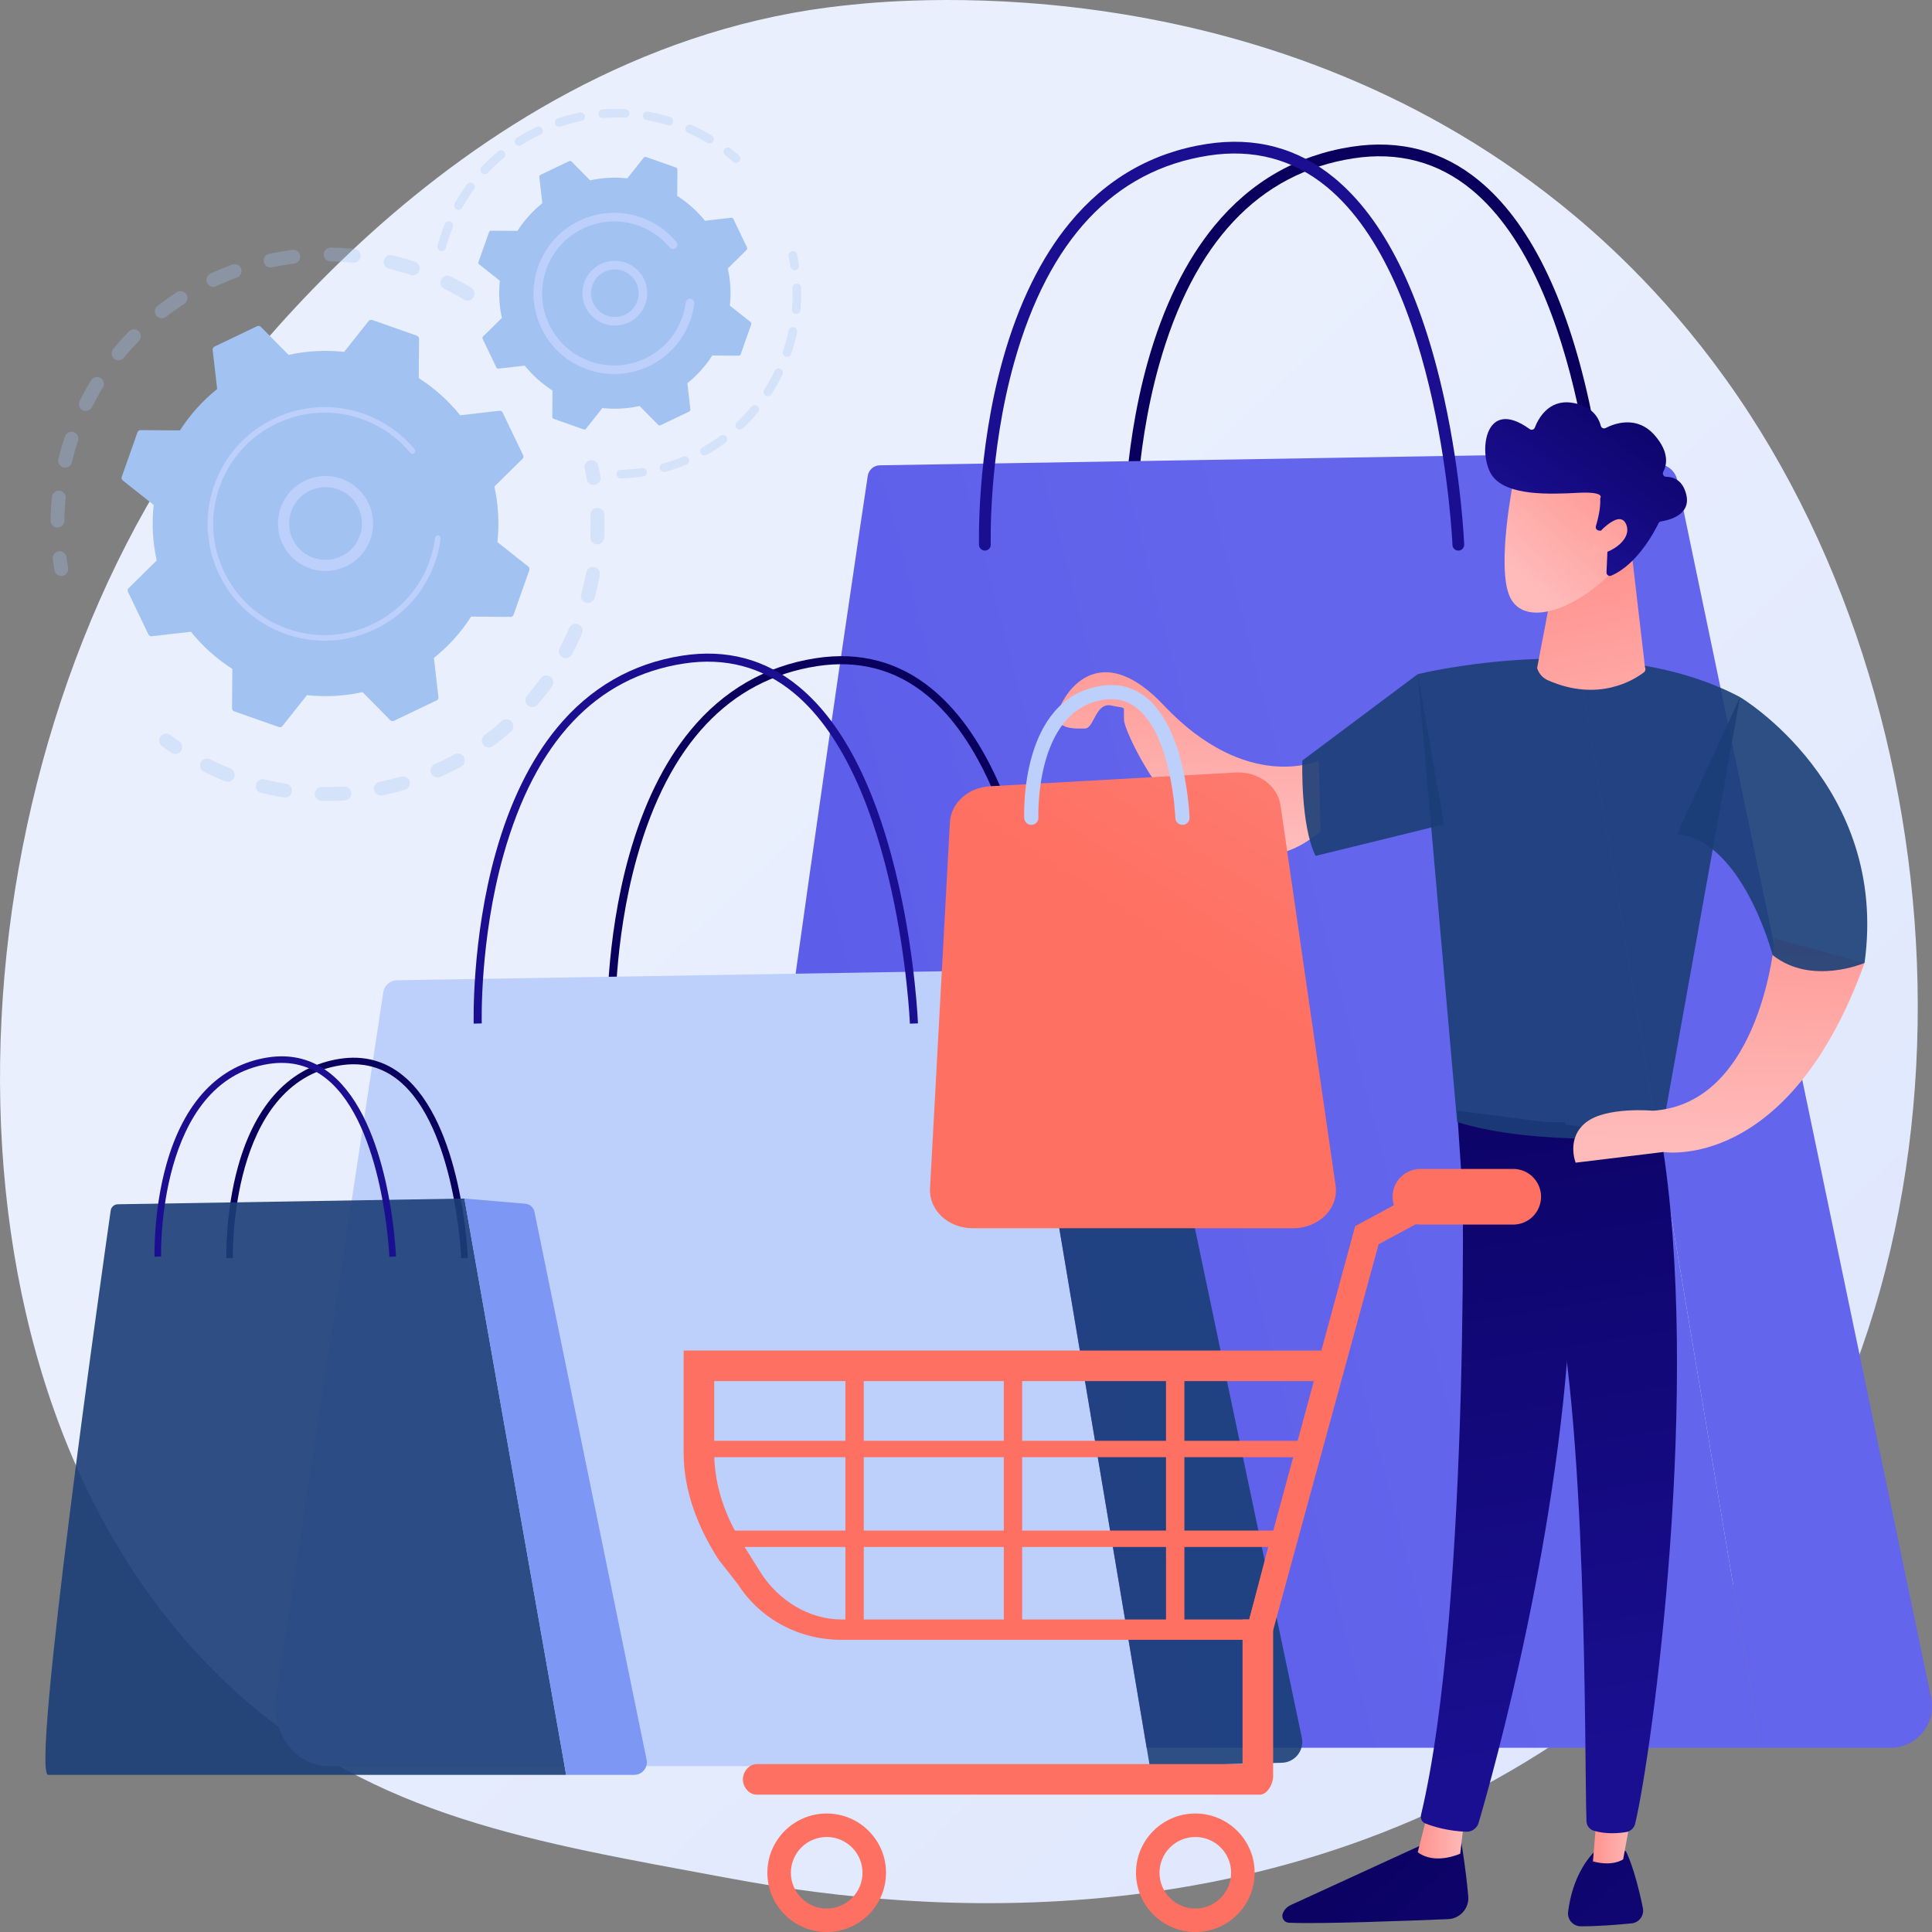 <svg width="244" height="244" viewBox="0 0 244 244" fill="none" xmlns="http://www.w3.org/2000/svg">
<rect x="0" y="0" width="244" height="244" fill="#808080" stroke="none"/>
<path d="M213.063 206.716C206.758 213.207 201.118 217.022 196.799 219.902C154.678 247.992 106.528 239.896 91.642 237.129C67.624 232.664 47.35 229.514 29.931 213.796C-9.65 178.08 -7.725 103.573 22.52 57.42C26.106 51.947 56.305 7.238 104.559 0.938C105.739 0.784 106.619 0.696 107.391 0.614C114.855 -0.175 161.113 -4.341 198.831 27.22C204.23 31.738 212.919 39.887 220.976 52.316C250.437 97.76 250.531 168.144 213.063 206.716Z" fill="url(#paint0_linear_388_2074)"/>
<g opacity="0.3">
<path d="M59.804 37.538C59.553 37.952 59.015 38.084 58.601 37.834C57.797 37.348 56.96 36.89 56.113 36.472C55.685 36.261 55.506 35.746 55.708 35.316C55.711 35.311 55.713 35.306 55.716 35.301C55.93 34.868 56.455 34.69 56.889 34.904C57.78 35.344 58.661 35.826 59.508 36.337C59.895 36.571 60.036 37.057 59.847 37.457C59.834 37.484 59.82 37.512 59.804 37.538ZM51.851 34.721C50.956 34.423 50.039 34.16 49.125 33.94C48.656 33.827 48.366 33.354 48.48 32.885C48.595 32.414 49.066 32.126 49.537 32.24C50.498 32.471 51.463 32.748 52.405 33.062C52.864 33.215 53.112 33.71 52.959 34.169C52.948 34.202 52.935 34.234 52.92 34.265C52.734 34.66 52.277 34.863 51.851 34.721ZM44.584 33.174C43.647 33.082 42.694 33.03 41.752 33.02C41.269 33.014 40.881 32.618 40.887 32.135C40.893 31.653 41.289 31.265 41.772 31.271C42.764 31.282 43.767 31.337 44.754 31.433C45.235 31.48 45.587 31.908 45.54 32.389C45.53 32.491 45.503 32.588 45.461 32.676C45.308 33.001 44.962 33.211 44.584 33.174ZM37.152 33.288C36.217 33.408 35.277 33.571 34.356 33.77C33.884 33.872 33.417 33.573 33.315 33.101C33.213 32.629 33.513 32.163 33.985 32.06C34.954 31.851 35.944 31.68 36.928 31.553C37.408 31.492 37.847 31.83 37.908 32.309C37.931 32.48 37.901 32.647 37.833 32.792C37.71 33.054 37.46 33.249 37.152 33.288ZM29.931 35.054C29.049 35.377 28.167 35.743 27.312 36.142C26.873 36.346 26.352 36.157 26.148 35.719C25.943 35.281 26.133 34.761 26.572 34.557C27.471 34.138 28.399 33.752 29.328 33.412C29.782 33.245 30.285 33.478 30.451 33.931C30.535 34.16 30.518 34.401 30.422 34.605C30.327 34.806 30.157 34.971 29.931 35.054ZM23.282 38.371C22.491 38.882 21.713 39.434 20.969 40.011C20.587 40.307 20.036 40.237 19.74 39.856C19.444 39.474 19.513 38.925 19.895 38.629C20.678 38.022 21.498 37.441 22.329 36.903C22.735 36.64 23.277 36.756 23.541 37.161C23.711 37.425 23.722 37.745 23.598 38.01C23.53 38.152 23.424 38.279 23.282 38.371ZM7.249 66.627C6.766 66.621 6.379 66.224 6.385 65.741C6.398 64.752 6.455 63.749 6.553 62.762C6.601 62.281 7.03 61.931 7.511 61.979C7.992 62.026 8.344 62.455 8.296 62.935C8.202 63.873 8.148 64.825 8.136 65.764C8.134 65.893 8.105 66.015 8.053 66.124C7.912 66.425 7.604 66.632 7.249 66.627ZM17.537 43.075C16.881 43.748 16.245 44.459 15.649 45.187C15.343 45.56 14.791 45.615 14.417 45.31C14.043 45.004 13.989 44.454 14.294 44.079C14.922 43.313 15.591 42.564 16.282 41.855C16.619 41.509 17.174 41.501 17.52 41.838C17.795 42.105 17.857 42.509 17.702 42.837C17.662 42.923 17.607 43.003 17.537 43.075ZM8.014 59.043C7.544 58.928 7.256 58.455 7.37 57.986C7.605 57.025 7.884 56.061 8.2 55.121C8.352 54.662 8.85 54.416 9.309 54.57C9.767 54.724 10.014 55.219 9.86 55.677C9.56 56.571 9.295 57.487 9.072 58.4C9.058 58.458 9.038 58.514 9.013 58.566C8.84 58.934 8.425 59.143 8.014 59.043ZM12.99 48.942C12.501 49.745 12.041 50.579 11.622 51.423C11.407 51.856 10.882 52.032 10.448 51.818C10.021 51.605 9.843 51.092 10.045 50.662C10.048 50.657 10.05 50.651 10.053 50.645C10.494 49.757 10.979 48.879 11.493 48.033C11.744 47.621 12.283 47.489 12.696 47.74C13.082 47.974 13.222 48.459 13.034 48.859C13.021 48.887 13.006 48.914 12.99 48.942Z" fill="#A2C3F2"/>
<path d="M8.529 72.247C8.603 72.091 8.631 71.912 8.6 71.73C8.524 71.285 8.457 70.832 8.399 70.382C8.338 69.903 7.899 69.564 7.419 69.625C6.94 69.686 6.6 70.124 6.662 70.604C6.723 71.077 6.794 71.554 6.873 72.022C6.954 72.498 7.406 72.819 7.883 72.738C8.177 72.689 8.411 72.498 8.529 72.247Z" fill="#A2C3F2"/>
</g>
<g opacity="0.3">
<path d="M22.918 94.708C23.098 94.326 22.979 93.859 22.619 93.614C22.246 93.36 21.872 93.094 21.507 92.823C21.119 92.534 20.571 92.615 20.282 93.002C19.992 93.392 20.074 93.938 20.462 94.226C20.845 94.511 21.239 94.791 21.632 95.059C22.031 95.331 22.576 95.228 22.849 94.829C22.875 94.79 22.898 94.749 22.918 94.708Z" fill="#A2C3F2"/>
<path d="M72.231 82.649C72.004 83.076 71.474 83.238 71.046 83.011C70.62 82.784 70.458 82.255 70.685 81.828C71.117 81.016 71.521 80.173 71.891 79.313C72.08 78.871 72.597 78.664 73.042 78.855C73.486 79.046 73.691 79.56 73.501 80.004C73.34 80.377 73.174 80.745 73.003 81.109C72.758 81.629 72.498 82.147 72.231 82.649ZM74.006 76.117C73.54 75.988 73.267 75.506 73.396 75.041C73.644 74.147 73.857 73.233 74.028 72.325C74.116 71.85 74.576 71.538 75.051 71.627C75.526 71.717 75.839 72.174 75.749 72.649C75.568 73.605 75.345 74.567 75.084 75.508C75.07 75.557 75.052 75.603 75.032 75.647C74.853 76.026 74.423 76.233 74.006 76.117ZM69.708 86.695C69.137 87.483 68.525 88.258 67.888 88.998C67.572 89.365 67.019 89.406 66.652 89.091C66.286 88.776 66.245 88.224 66.56 87.858C67.165 87.155 67.746 86.419 68.288 85.67C68.571 85.279 69.119 85.19 69.511 85.473C69.858 85.724 69.966 86.18 69.791 86.554C69.768 86.602 69.74 86.649 69.708 86.695ZM75.392 68.745C74.909 68.721 74.537 68.311 74.561 67.829C74.606 66.904 74.612 65.966 74.579 65.041C74.562 64.558 74.94 64.153 75.423 64.136C75.906 64.119 76.312 64.496 76.329 64.979C76.364 65.953 76.358 66.94 76.31 67.914C76.304 68.032 76.275 68.143 76.228 68.243C76.082 68.555 75.757 68.763 75.392 68.745ZM64.537 92.387C63.807 93.031 63.039 93.652 62.255 94.234C61.867 94.522 61.319 94.441 61.03 94.053C60.741 93.666 60.822 93.118 61.211 92.83C61.956 92.277 62.685 91.687 63.378 91.075C63.74 90.756 64.294 90.79 64.614 91.152C64.853 91.422 64.894 91.798 64.75 92.104C64.701 92.209 64.629 92.305 64.537 92.387ZM58.242 96.809C57.387 97.278 56.502 97.718 55.611 98.114C55.17 98.311 54.652 98.113 54.455 97.671C54.258 97.23 54.456 96.713 54.898 96.516C55.744 96.14 56.585 95.722 57.398 95.276C57.822 95.043 58.354 95.198 58.587 95.621C58.727 95.876 58.727 96.17 58.612 96.415C58.536 96.577 58.41 96.716 58.242 96.809ZM51.131 99.755C50.193 100.028 49.233 100.264 48.279 100.458C47.804 100.553 47.343 100.247 47.246 99.774C47.15 99.3 47.457 98.839 47.931 98.743C48.838 98.56 49.75 98.335 50.641 98.076C51.106 97.941 51.592 98.207 51.727 98.671C51.789 98.884 51.766 99.101 51.679 99.287C51.575 99.507 51.382 99.682 51.131 99.755ZM43.546 101.082C42.571 101.144 41.583 101.164 40.608 101.143C40.124 101.133 39.741 100.733 39.751 100.25C39.762 99.768 40.162 99.384 40.646 99.394C41.572 99.415 42.51 99.395 43.436 99.337C43.919 99.306 44.335 99.672 44.365 100.154C44.375 100.307 44.345 100.452 44.284 100.581C44.152 100.86 43.877 101.061 43.546 101.082ZM35.851 100.712C34.889 100.558 33.921 100.361 32.973 100.125C32.504 100.009 32.218 99.534 32.334 99.066C32.451 98.598 32.926 98.311 33.395 98.428C34.296 98.651 35.215 98.839 36.129 98.986C36.606 99.062 36.931 99.511 36.854 99.988C36.841 100.071 36.816 100.149 36.782 100.222C36.62 100.565 36.245 100.776 35.851 100.712ZM28.432 98.666C27.765 98.401 27.098 98.112 26.449 97.807C26.215 97.697 25.982 97.584 25.75 97.469C25.318 97.254 25.13 96.731 25.356 96.297C25.572 95.864 26.097 95.688 26.53 95.903C26.75 96.012 26.972 96.119 27.195 96.224C27.811 96.514 28.445 96.788 29.08 97.041C29.529 97.219 29.748 97.728 29.57 98.176C29.563 98.193 29.556 98.21 29.548 98.226C29.352 98.641 28.864 98.838 28.432 98.666Z" fill="#A2C3F2"/>
<path d="M75.758 60.738C75.832 60.581 75.861 60.4 75.828 60.216C75.747 59.749 75.654 59.276 75.552 58.808C75.449 58.336 74.983 58.037 74.51 58.14C74.038 58.242 73.738 58.708 73.841 59.18C73.937 59.624 74.025 60.074 74.103 60.517C74.186 60.992 74.64 61.311 75.116 61.228C75.408 61.177 75.641 60.987 75.758 60.738Z" fill="#A2C3F2"/>
</g>
<path d="M63.484 52.106C63.408 51.949 63.241 51.856 63.068 51.876L58.119 52.446C56.662 50.634 54.906 49.042 52.889 47.754L52.922 42.782C52.923 42.608 52.813 42.452 52.648 42.394L47.013 40.411C46.848 40.353 46.665 40.406 46.556 40.543L43.462 44.438C41.082 44.178 38.714 44.319 36.442 44.819L32.943 41.278C32.821 41.154 32.633 41.121 32.475 41.196L27.086 43.774C26.929 43.849 26.837 44.016 26.857 44.19L27.427 49.132C25.613 50.587 24.019 52.342 22.729 54.356L17.751 54.323C17.577 54.322 17.421 54.431 17.363 54.596L15.377 60.225C15.319 60.389 15.372 60.572 15.509 60.681L19.409 63.771C19.149 66.148 19.29 68.513 19.79 70.782L16.245 74.277C16.12 74.399 16.088 74.587 16.163 74.744L18.744 80.126C18.82 80.284 18.987 80.376 19.16 80.356L24.109 79.787C25.566 81.598 27.322 83.19 29.339 84.478L29.306 89.45C29.305 89.624 29.415 89.78 29.58 89.838L35.215 91.821C35.38 91.879 35.563 91.826 35.672 91.689L38.766 87.795C41.146 88.054 43.514 87.913 45.786 87.413L49.285 90.955C49.407 91.079 49.595 91.111 49.753 91.036L55.142 88.458C55.299 88.383 55.391 88.216 55.371 88.043L54.801 83.1C56.615 81.645 58.209 79.891 59.499 77.876L64.477 77.909C64.651 77.91 64.807 77.801 64.865 77.636L66.851 72.007C66.909 71.843 66.856 71.66 66.719 71.552L62.819 68.461C63.079 66.084 62.937 63.719 62.438 61.45L65.983 57.955C66.107 57.833 66.14 57.645 66.065 57.488L63.484 52.106Z" fill="#A2C3F2"/>
<path d="M46.118 69.433C44.286 72.189 40.552 72.943 37.792 71.114C36.456 70.228 35.545 68.875 35.227 67.304C34.909 65.734 35.222 64.134 36.11 62.799C37.941 60.043 41.676 59.289 44.435 61.118C46.946 62.782 47.797 66.02 46.551 68.666C46.427 68.928 46.283 69.185 46.118 69.433ZM36.6 67.027C36.844 68.231 37.543 69.269 38.568 69.948C40.683 71.35 43.547 70.772 44.951 68.659C46.356 66.546 45.776 63.686 43.66 62.284C41.545 60.882 38.681 61.46 37.277 63.572C37.15 63.764 37.038 63.963 36.942 64.167C36.524 65.054 36.403 66.048 36.6 67.027Z" fill="#BDD0FB"/>
<path d="M54.348 72.464C54.562 72.01 54.754 71.542 54.924 71.062C54.977 70.911 55.028 70.759 55.077 70.606C55.315 69.853 55.493 69.081 55.609 68.304C55.61 68.294 55.612 68.283 55.614 68.273C55.618 68.243 55.622 68.213 55.626 68.182C55.635 68.124 55.642 68.065 55.65 68.007C55.669 67.852 55.585 67.709 55.452 67.646C55.419 67.63 55.384 67.62 55.346 67.615C55.154 67.591 54.98 67.727 54.955 67.918C54.83 68.905 54.597 69.884 54.263 70.829C52.608 75.525 48.692 78.793 44.163 79.846C41.644 80.432 38.936 80.333 36.321 79.413C35.862 79.252 35.415 79.068 34.981 78.864C32.061 77.492 29.721 75.177 28.308 72.231C26.685 68.846 26.479 65.033 27.727 61.493C30.306 54.183 38.353 50.336 45.669 52.91C46.12 53.068 46.561 53.249 46.991 53.451C48.854 54.327 50.505 55.6 51.819 57.184C51.853 57.225 51.895 57.257 51.94 57.278C52.059 57.334 52.205 57.32 52.313 57.23C52.461 57.107 52.483 56.887 52.359 56.738C50.978 55.074 49.245 53.737 47.289 52.818C46.838 52.606 46.375 52.416 45.902 52.249C38.221 49.547 29.771 53.592 27.066 61.26C25.755 64.976 25.972 68.98 27.676 72.533C29.16 75.626 31.616 78.056 34.682 79.497C35.138 79.711 35.607 79.903 36.088 80.073C39.809 81.382 43.817 81.165 47.374 79.463C50.472 77.981 52.906 75.527 54.348 72.464Z" fill="#BDD0FB"/>
<g opacity="0.3">
<path d="M93.448 20.259C93.548 20.047 93.501 19.788 93.317 19.625C92.974 19.32 92.616 19.023 92.255 18.739C92.02 18.555 91.68 18.596 91.495 18.831C91.31 19.065 91.352 19.405 91.587 19.589C91.931 19.859 92.272 20.143 92.6 20.433C92.823 20.631 93.165 20.61 93.364 20.387C93.399 20.348 93.427 20.304 93.448 20.259Z" fill="#A2C3F2"/>
<path d="M90.068 17.849C89.914 18.104 89.582 18.187 89.326 18.033C88.68 17.645 88.006 17.286 87.324 16.966C87.18 16.898 87.035 16.832 86.889 16.767C86.616 16.646 86.493 16.326 86.615 16.054C86.74 15.801 87.056 15.659 87.329 15.78C87.482 15.848 87.634 15.917 87.784 15.988C88.499 16.324 89.206 16.701 89.883 17.108C90.123 17.251 90.211 17.552 90.094 17.8C90.086 17.816 90.078 17.832 90.068 17.849ZM84.316 15.806C83.442 15.539 82.543 15.324 81.646 15.167C81.351 15.115 81.155 14.835 81.206 14.541C81.258 14.249 81.538 14.051 81.833 14.102C82.773 14.267 83.716 14.493 84.632 14.773C84.918 14.86 85.078 15.162 84.991 15.448C84.984 15.473 84.974 15.497 84.963 15.52C84.85 15.76 84.576 15.886 84.316 15.806ZM78.916 14.862C78.004 14.817 77.08 14.829 76.169 14.897C75.871 14.92 75.612 14.696 75.59 14.399C75.567 14.101 75.79 13.842 76.088 13.82C77.044 13.748 78.013 13.736 78.969 13.783C79.267 13.797 79.497 14.051 79.483 14.349C79.479 14.421 79.461 14.49 79.432 14.552C79.341 14.744 79.141 14.873 78.916 14.862ZM73.448 15.271C72.552 15.451 71.659 15.689 70.795 15.977C70.511 16.071 70.205 15.918 70.11 15.635C70.016 15.353 70.169 15.047 70.452 14.952C71.359 14.65 72.295 14.401 73.235 14.212C73.528 14.153 73.813 14.343 73.872 14.636C73.895 14.753 73.879 14.87 73.831 14.971C73.761 15.121 73.623 15.236 73.448 15.271ZM68.246 17.002C67.421 17.394 66.613 17.841 65.844 18.33C65.592 18.49 65.257 18.416 65.097 18.164C64.936 17.912 65.01 17.578 65.263 17.418C66.069 16.906 66.917 16.437 67.781 16.026C68.051 15.898 68.374 16.012 68.502 16.282C68.574 16.434 68.57 16.603 68.503 16.744C68.452 16.853 68.364 16.946 68.246 17.002ZM63.623 19.941C62.919 20.521 62.245 21.151 61.619 21.812C61.414 22.029 61.072 22.039 60.855 21.834C60.638 21.629 60.628 21.289 60.833 21.07C61.489 20.377 62.196 19.716 62.934 19.107C63.165 18.918 63.506 18.95 63.696 19.18C63.833 19.347 63.854 19.571 63.768 19.754C63.735 19.824 63.687 19.889 63.623 19.941ZM59.861 23.919C59.322 24.651 58.823 25.427 58.377 26.226C58.231 26.486 57.902 26.58 57.641 26.434C57.38 26.289 57.291 25.962 57.432 25.699C57.901 24.862 58.424 24.048 58.988 23.28C59.165 23.039 59.504 22.987 59.745 23.164C59.956 23.319 60.022 23.599 59.914 23.828C59.9 23.86 59.882 23.89 59.861 23.919ZM55.648 31.68C55.359 31.602 55.189 31.305 55.267 31.017C55.482 30.22 55.746 29.421 56.048 28.644C56.093 28.526 56.14 28.409 56.188 28.291C56.292 28.013 56.616 27.883 56.893 27.996C57.17 28.109 57.302 28.424 57.189 28.7C57.144 28.81 57.1 28.92 57.057 29.033C56.768 29.776 56.517 30.539 56.311 31.299C56.303 31.331 56.291 31.36 56.278 31.389C56.169 31.621 55.905 31.749 55.648 31.68Z" fill="#A2C3F2"/>
</g>
<g opacity="0.3">
<path d="M98.82 47.315C98.408 48.161 97.94 48.99 97.43 49.778C97.268 50.028 96.934 50.101 96.682 49.939C96.431 49.777 96.363 49.442 96.522 49.191C97.008 48.44 97.454 47.649 97.847 46.842C97.978 46.573 98.302 46.462 98.57 46.592C98.837 46.722 98.949 47.041 98.823 47.308C98.822 47.31 98.821 47.312 98.82 47.315ZM99.216 45.034C98.934 44.937 98.784 44.629 98.881 44.347C99.175 43.499 99.419 42.624 99.609 41.748C99.672 41.458 99.96 41.271 100.252 41.334C100.544 41.397 100.729 41.684 100.666 41.976C100.468 42.895 100.211 43.811 99.904 44.7C99.897 44.719 99.89 44.736 99.882 44.754C99.766 45.001 99.48 45.125 99.216 45.034ZM95.75 52.057C95.145 52.779 94.49 53.471 93.805 54.112C93.587 54.316 93.244 54.305 93.04 54.088C92.836 53.87 92.847 53.529 93.065 53.324C93.719 52.712 94.343 52.052 94.921 51.363C95.112 51.135 95.454 51.105 95.682 51.296C95.875 51.457 95.927 51.723 95.825 51.94C95.805 51.981 95.781 52.02 95.75 52.057ZM100.506 39.667C100.208 39.641 99.989 39.378 100.016 39.081C100.096 38.187 100.122 37.28 100.093 36.383C100.084 36.086 100.319 35.836 100.616 35.826C100.915 35.816 101.165 36.05 101.174 36.349C101.205 37.288 101.178 38.24 101.093 39.178C101.087 39.242 101.07 39.303 101.044 39.359C100.95 39.559 100.738 39.688 100.506 39.667ZM91.625 55.916C90.865 56.47 90.063 56.984 89.242 57.443C88.981 57.589 88.651 57.496 88.505 57.236C88.359 56.975 88.452 56.646 88.713 56.5C89.497 56.063 90.262 55.572 90.986 55.043C91.227 54.867 91.566 54.919 91.742 55.161C91.863 55.325 91.876 55.537 91.795 55.71C91.757 55.789 91.7 55.86 91.625 55.916ZM86.692 58.674C85.82 59.032 84.918 59.339 84.012 59.589C83.724 59.668 83.427 59.499 83.347 59.212C83.268 58.924 83.437 58.627 83.725 58.547C84.589 58.309 85.449 58.016 86.282 57.674C86.558 57.561 86.874 57.693 86.987 57.969C87.047 58.115 87.039 58.272 86.976 58.404C86.921 58.522 86.822 58.621 86.692 58.674ZM81.24 60.174C80.307 60.312 79.357 60.395 78.417 60.419C78.118 60.427 77.87 60.191 77.862 59.893C77.855 59.595 78.091 59.347 78.389 59.339C79.285 59.316 80.191 59.237 81.081 59.105C81.376 59.061 81.651 59.264 81.695 59.56C81.712 59.669 81.694 59.776 81.65 59.869C81.575 60.027 81.426 60.146 81.24 60.174Z" fill="#A2C3F2"/>
<path d="M100.862 33.819C100.906 33.724 100.924 33.616 100.907 33.505C100.835 33.049 100.75 32.592 100.653 32.148C100.589 31.856 100.301 31.671 100.009 31.735C99.718 31.799 99.533 32.086 99.596 32.377C99.688 32.801 99.77 33.237 99.838 33.673C99.884 33.968 100.161 34.169 100.456 34.123C100.64 34.094 100.788 33.975 100.862 33.819Z" fill="#A2C3F2"/>
</g>
<path d="M92.621 27.653C92.571 27.548 92.459 27.486 92.343 27.5L89.032 27.88C88.057 26.668 86.881 25.603 85.531 24.741L85.554 21.414C85.554 21.297 85.481 21.193 85.371 21.154L81.6 19.828C81.49 19.789 81.367 19.824 81.294 19.916L79.224 22.522C77.631 22.348 76.047 22.443 74.526 22.777L72.185 20.407C72.103 20.324 71.977 20.302 71.872 20.353L68.266 22.078C68.161 22.128 68.099 22.24 68.112 22.356L68.493 25.663C67.28 26.637 66.213 27.811 65.35 29.159L62.019 29.137C61.902 29.136 61.798 29.209 61.759 29.319L60.431 33.086C60.392 33.196 60.427 33.319 60.519 33.391L63.128 35.459C62.955 37.05 63.049 38.632 63.384 40.151L61.011 42.489C60.928 42.571 60.906 42.697 60.956 42.802L62.684 46.403C62.734 46.508 62.846 46.57 62.962 46.557L66.273 46.176C67.248 47.388 68.424 48.454 69.773 49.315L69.751 52.642C69.751 52.759 69.824 52.863 69.934 52.902L73.705 54.229C73.816 54.268 73.938 54.232 74.011 54.141L76.081 51.535C77.674 51.708 79.259 51.614 80.779 51.279L83.12 53.649C83.202 53.732 83.328 53.754 83.433 53.704L87.039 51.978C87.144 51.928 87.206 51.816 87.193 51.7L86.812 48.393C88.025 47.419 89.092 46.245 89.955 44.897L93.286 44.92C93.403 44.92 93.507 44.847 93.546 44.737L94.874 40.971C94.913 40.86 94.878 40.738 94.786 40.665L92.177 38.597C92.35 37.007 92.256 35.424 91.921 33.906L94.294 31.567C94.377 31.486 94.399 31.36 94.349 31.255L92.621 27.653Z" fill="#A2C3F2"/>
<path d="M81.061 39.287C80.457 40.197 79.534 40.817 78.463 41.033C77.392 41.25 76.3 41.036 75.39 40.432C73.51 39.187 72.998 36.65 74.243 34.768C75.492 32.891 78.035 32.378 79.914 33.624C80.825 34.227 81.445 35.149 81.662 36.218C81.838 37.088 81.73 37.971 81.358 38.76C81.273 38.941 81.174 39.117 81.061 39.287ZM75.988 39.532C76.657 39.977 77.46 40.133 78.248 39.974C79.036 39.815 79.715 39.359 80.159 38.69C80.603 38.021 80.761 37.22 80.602 36.432C80.443 35.646 79.986 34.968 79.316 34.524C77.934 33.608 76.063 33.985 75.145 35.366C75.062 35.49 74.99 35.619 74.928 35.75C74.303 37.076 74.73 38.699 75.988 39.532Z" fill="#BDD0FB"/>
<path d="M86.789 41.397C86.935 41.088 87.066 40.769 87.182 40.44C87.413 39.786 87.577 39.109 87.671 38.424C87.675 38.394 87.679 38.363 87.683 38.332C87.713 38.094 87.583 37.872 87.377 37.775C87.327 37.752 87.272 37.735 87.214 37.728C86.918 37.69 86.648 37.901 86.61 38.196C86.529 38.836 86.378 39.47 86.162 40.08L86.162 40.08C86.15 40.114 86.138 40.147 86.126 40.181C85.602 41.621 84.739 42.876 83.62 43.865C83.012 44.402 82.328 44.86 81.581 45.226C81.575 45.229 81.569 45.232 81.563 45.235C81.544 45.244 81.526 45.253 81.507 45.262C79.313 46.311 76.841 46.445 74.547 45.637C74.25 45.533 73.961 45.414 73.68 45.282C71.789 44.394 70.275 42.895 69.359 40.988C68.309 38.797 68.175 36.328 68.984 34.037C69.792 31.747 71.445 29.905 73.639 28.856C75.832 27.806 78.304 27.673 80.599 28.48C80.891 28.582 81.176 28.7 81.454 28.83C82.661 29.397 83.729 30.221 84.58 31.247C84.633 31.31 84.696 31.359 84.766 31.391C84.95 31.477 85.175 31.457 85.341 31.319C85.571 31.128 85.604 30.788 85.413 30.558C84.46 29.41 83.265 28.488 81.916 27.853C81.604 27.707 81.285 27.576 80.958 27.461C78.391 26.558 75.626 26.707 73.171 27.881C70.717 29.056 68.866 31.112 67.963 33.678C67.059 36.241 67.208 39.003 68.384 41.455C69.408 43.589 71.102 45.265 73.218 46.259C73.532 46.407 73.855 46.54 74.187 46.656C79.157 48.405 84.593 46.06 86.789 41.397Z" fill="#BDD0FB"/>
<path d="M202.467 69.889C202.071 69.889 201.743 69.576 201.727 69.178C201.714 68.845 200.267 35.817 185.847 23.949C181.598 20.453 176.576 19.123 170.926 19.997C158.994 21.841 150.738 30.619 146.386 46.088C143.107 57.745 143.411 69.014 143.415 69.126C143.427 69.535 143.106 69.876 142.697 69.889C142.286 69.89 141.946 69.581 141.933 69.172C141.93 69.058 141.616 57.592 144.95 45.72C146.918 38.711 149.754 32.923 153.379 28.516C157.947 22.963 163.774 19.604 170.699 18.534C176.787 17.592 182.202 19.031 186.791 22.808C193.08 27.985 197.755 37.365 200.686 50.688C202.856 60.553 203.205 69.036 203.208 69.121C203.224 69.529 202.906 69.873 202.496 69.889C202.487 69.889 202.477 69.889 202.467 69.889Z" fill="url(#paint1_linear_388_2074)"/>
<path d="M109.593 60.101C109.705 59.343 110.35 58.777 111.118 58.764L194.905 57.381L222.34 220.733H89.952C85.404 220.733 109.593 60.101 109.593 60.101Z" fill="url(#paint2_linear_388_2074)"/>
<path d="M209.558 58.626L194.906 57.381L222.341 220.733H238.752C242.079 220.733 244.566 217.679 243.888 214.425L211.821 60.63C211.593 59.536 210.673 58.721 209.558 58.626Z" fill="url(#paint3_linear_388_2074)"/>
<path d="M184.177 69.538C183.781 69.538 183.452 69.225 183.437 68.827C183.424 68.494 181.977 35.465 167.556 23.598C163.308 20.102 158.287 18.773 152.635 19.646C140.704 21.49 132.447 30.268 128.096 45.737C124.816 57.394 125.121 68.663 125.124 68.775C125.137 69.184 124.815 69.525 124.406 69.538C124.008 69.544 123.655 69.23 123.643 68.821C123.639 68.707 123.326 57.241 126.66 45.369C128.628 38.36 131.463 32.572 135.088 28.165C139.656 22.612 145.484 19.253 152.408 18.183C158.497 17.241 163.911 18.679 168.5 22.457C174.789 27.633 179.464 37.014 182.395 50.337C184.565 60.202 184.915 68.685 184.918 68.769C184.934 69.178 184.615 69.522 184.206 69.538C184.197 69.538 184.187 69.538 184.177 69.538Z" fill="url(#paint4_linear_388_2074)"/>
<path d="M131.768 129.608C131.756 129.301 130.42 98.794 117.073 87.81C113.119 84.555 108.447 83.317 103.188 84.13C92.12 85.841 84.465 93.974 80.436 108.302C77.409 119.067 77.691 129.469 77.694 129.573L76.677 129.604C76.673 129.499 76.385 118.962 79.45 108.049C81.256 101.614 83.858 96.303 87.182 92.261C91.363 87.179 96.696 84.105 103.033 83.125C108.591 82.266 113.534 83.578 117.722 87.026C123.486 91.77 127.773 100.38 130.465 112.617C132.461 121.691 132.782 129.491 132.785 129.569L131.768 129.608Z" fill="url(#paint5_linear_388_2074)"/>
<path d="M34.883 214.362L48.411 125.297C48.54 124.447 49.265 123.813 50.127 123.799L128.296 122.509L145.205 223.056H41.537C37.14 223.056 34.241 218.707 34.883 214.362Z" fill="#BDD0FB"/>
<path d="M143.368 123.79L128.296 122.509L145.205 223.056L161.897 222.626C163.545 222.583 164.752 221.06 164.413 219.449L144.535 124.748C144.382 124.218 143.918 123.837 143.368 123.79Z" fill="#1B3E77" fill-opacity="0.9"/>
<path d="M114.916 129.284C114.904 128.977 113.569 98.47 100.222 87.486C96.268 84.232 91.597 82.994 86.337 83.806C75.269 85.517 67.614 93.65 63.585 107.978C60.558 118.743 60.84 129.145 60.843 129.249L59.825 129.28C59.822 129.175 59.534 118.638 62.599 107.725C64.405 101.29 67.007 95.979 70.331 91.938C74.512 86.855 79.845 83.781 86.182 82.801C91.74 81.942 96.683 83.254 100.871 86.702C106.634 91.446 110.922 100.056 113.614 112.293C115.61 121.367 115.931 129.167 115.934 129.245L114.916 129.284Z" fill="url(#paint6_linear_388_2074)"/>
<path d="M58.251 158.894C58.244 158.73 57.527 142.365 50.39 136.491C48.293 134.766 45.815 134.11 43.025 134.541C28.894 136.725 29.41 158.644 29.417 158.865L28.587 158.891C28.585 158.834 28.43 153.139 30.085 147.242C32.302 139.35 36.732 134.675 42.898 133.722C45.932 133.252 48.631 133.969 50.918 135.852C58.342 141.963 59.053 158.175 59.08 158.862L58.251 158.894Z" fill="url(#paint7_linear_388_2074)"/>
<path d="M14.879 152.092L58.651 151.369L71.502 224.152H6.088C3.853 224.152 12.867 160.662 13.98 152.883C14.044 152.434 14.425 152.099 14.879 152.092Z" fill="#1B3E77" fill-opacity="0.9"/>
<path d="M66.355 152.024L58.651 151.369L71.502 224.152H80.107C81.111 224.152 81.862 223.232 81.661 222.25L67.497 153.039C67.383 152.485 66.918 152.072 66.355 152.024Z" fill="#7D97F4"/>
<path d="M49.177 158.72C49.17 158.555 48.453 142.19 41.316 136.317C39.219 134.591 36.741 133.935 33.951 134.366C19.82 136.55 20.336 158.469 20.343 158.691L19.513 158.716C19.512 158.659 19.356 152.964 21.012 147.068C23.228 139.175 27.658 134.5 33.824 133.547C36.858 133.078 39.557 133.795 41.844 135.678C49.269 141.788 49.979 158 50.006 158.687L49.177 158.72Z" fill="url(#paint8_linear_388_2074)"/>
<path d="M184.404 231.733C184.404 231.733 185.093 235.633 185.432 239.493C185.564 241.002 184.399 242.312 182.884 242.375C177.737 242.589 166.727 243.006 162.776 242.829C162.182 242.803 161.794 242.196 162.014 241.644C162.198 241.182 162.553 240.808 163.006 240.6L181.192 232.252L184.404 231.733Z" fill="url(#paint9_linear_388_2074)"/>
<path d="M184.97 229.442L184.416 234.107C184.416 234.107 181.23 235.588 179.054 233.92L180.374 228.722L184.97 229.442Z" fill="url(#paint10_linear_388_2074)"/>
<path d="M184.553 141.746C184.792 142.964 185.837 202.533 179.462 229.229C179.358 229.664 179.579 230.113 179.994 230.283C180.972 230.682 182.889 231.259 185.186 231.337C185.898 231.36 186.536 230.898 186.737 230.217C188.559 224.023 197.292 192.991 198.431 163.347C199.704 130.222 198.431 162.219 198.431 162.219L197.684 141.743L184.553 141.746Z" fill="url(#paint11_linear_388_2074)"/>
<path d="M205.324 233.768C205.324 233.768 206.422 235.736 207.485 240.968C207.677 241.913 207.016 242.817 206.055 242.911C204.356 243.078 201.739 243.293 199.643 243.278C198.677 243.272 197.923 242.431 198.04 241.473C198.272 239.564 198.995 236.431 201.229 233.989L205.324 233.768Z" fill="url(#paint12_linear_388_2074)"/>
<path d="M206.289 227.768L204.994 234.822C204.994 234.822 203.714 235.773 201.181 235.083L201.799 227.494L206.289 227.768Z" fill="url(#paint13_linear_388_2074)"/>
<path d="M209.787 143.574C215.001 175.003 208.656 221.254 206.516 230.307C206.385 230.861 205.937 231.286 205.374 231.379C204.419 231.537 202.847 231.666 201.296 231.216C200.762 231.061 200.387 230.58 200.365 230.025C200.078 222.706 200.595 177.777 195.736 160.021C195.49 159.121 194.94 158.336 194.178 157.795L184.748 151.1L184.025 140.277L209.787 143.574Z" fill="url(#paint14_linear_388_2074)"/>
<path d="M179.054 85.142C179.054 85.142 203.008 79.18 219.76 88.04L209.787 143.574C209.787 143.574 193.921 144.851 184.026 141.707L179.054 85.142Z" fill="#1B3E77" fill-opacity="0.9"/>
<path d="M205.918 68.504L207.751 84.262C207.868 84.485 207.811 84.76 207.611 84.913C206.383 85.856 201.879 88.725 195.503 85.92C194.839 85.628 194.331 85.064 194.131 84.367L196.725 70.71L205.918 68.504Z" fill="url(#paint15_linear_388_2074)"/>
<path d="M191.215 60.289C191.215 60.289 188.882 71.676 190.726 75.456C192.571 79.236 198.977 77.041 203.692 72.143L204.518 60.346L191.215 60.289Z" fill="url(#paint16_linear_388_2074)"/>
<path d="M201.902 66.996C201.642 66.961 201.474 66.705 201.55 66.454C201.78 65.69 202.182 64.153 202.095 62.935C202.095 62.935 202.859 62.056 199.286 62.24C195.713 62.424 190.37 62.65 188.487 60.12C186.651 57.653 187.279 49.907 193.19 54.193C193.415 54.356 193.735 54.267 193.835 54.008C194.268 52.891 195.553 50.457 198.45 50.851C201.16 51.22 201.947 52.893 202.174 53.786C202.241 54.048 202.533 54.182 202.775 54.058C203.917 53.471 206.764 52.419 208.997 54.996C210.837 57.119 210.521 58.721 210.06 59.594C209.91 59.877 210.111 60.211 210.431 60.215C211.299 60.224 212.525 60.595 212.971 62.487C213.588 65.103 210.64 65.723 209.785 65.847C209.645 65.868 209.523 65.954 209.462 66.081C208.988 67.065 206.792 71.298 203.48 72.705C203.193 72.827 202.876 72.602 202.89 72.291L203.104 67.545C203.114 67.324 202.953 67.133 202.734 67.104L201.902 66.996Z" fill="url(#paint17_linear_388_2074)"/>
<path d="M201.486 67.783C201.486 67.783 204.461 64.13 205.368 66.202C206.275 68.274 202.929 70.307 200.895 70.034L201.486 67.783Z" fill="url(#paint18_linear_388_2074)"/>
<path d="M224.14 118.524C224.14 118.524 222.507 139.377 208.762 140.277C208.762 140.277 202.871 139.737 200.313 141.743C197.756 143.749 198.996 146.839 198.996 146.839L210.085 145.489C210.085 145.489 225.944 148.126 235.48 121.613L224.14 118.524Z" fill="url(#paint19_linear_388_2074)"/>
<path d="M219.759 88.04C219.759 88.04 238.574 99.218 235.481 121.613C235.481 121.613 228.76 124.522 223.873 120.622C223.873 120.622 220.065 106.072 211.794 105.348L219.759 88.04Z" fill="#1B3E77" fill-opacity="0.9"/>
<path d="M166.553 96.054C166.553 96.054 157.518 100.248 146.951 89.05C139.729 81.398 135.311 86.09 133.915 89.179C132.518 92.268 135.859 92.011 137.023 92.011C138.188 92.011 138.333 88.65 140.387 89.108C142.441 89.565 141.836 88.953 141.965 91.012C142.094 93.071 153.136 116.326 166.796 105L166.553 96.054Z" fill="url(#paint20_linear_388_2074)"/>
<path d="M125.005 99.303L156.051 97.564C158.882 97.405 161.365 99.227 161.727 101.727L168.679 149.723C169.094 152.585 166.587 155.119 163.342 155.119H122.832C119.758 155.119 117.308 152.833 117.456 150.104L119.968 103.847C120.1 101.413 122.269 99.456 125.005 99.303Z" fill="url(#paint21_linear_388_2074)"/>
<path d="M130.248 104.179C129.77 104.179 129.374 103.804 129.354 103.323C129.328 102.707 128.842 88.209 139.058 86.615C141.243 86.275 143.182 86.787 144.822 88.139C149.795 92.245 150.215 102.808 150.231 103.255C150.248 103.748 149.861 104.161 149.368 104.179C148.877 104.187 148.46 103.81 148.442 103.317C148.439 103.215 148.034 93.108 143.68 89.516C142.437 88.49 141.014 88.12 139.334 88.381C130.679 89.731 131.136 103.114 131.142 103.249C131.163 103.742 130.779 104.158 130.285 104.179C130.273 104.179 130.26 104.179 130.248 104.179Z" fill="#BDD0FB"/>
<path d="M179.054 85.142L164.477 96.054C164.477 96.054 164.219 104.229 166.152 108.094L182.389 104.109L179.054 85.142Z" fill="#1B3E77" fill-opacity="0.9"/>
<path d="M86.339 170.565V183.491C86.339 188.305 88.152 192.941 90.765 196.985L93.237 200.144C96.1 204.57 101 207.101 106.274 207.101H160.429L160.839 205.711L174.112 157.142L185.25 151.144L183.591 148.115L171.147 154.854L166.88 170.565H86.339V170.565ZM90.204 174.424H165.931L160.589 194.105L157.771 204.528H106.274C102.186 204.528 98.348 202.139 96.132 198.71L93.881 195.125C91.629 191.647 90.204 187.633 90.204 183.491V174.424Z" fill="url(#paint22_linear_388_2074)"/>
<path d="M93.818 224.728C93.818 225.686 94.598 226.656 95.561 226.656H159.101C160.064 226.656 160.791 225.297 160.791 224.34V194.415C160.791 194.085 160.726 194.119 160.566 193.856L157.772 204.528H156.927V222.796H95.561C94.598 222.796 93.818 223.767 93.818 224.728Z" fill="url(#paint23_linear_388_2074)"/>
<path d="M129.093 172.382H126.774V204.957H129.093V172.382Z" fill="url(#paint24_linear_388_2074)"/>
<path d="M149.581 172.382H147.261V204.957H149.581V172.382Z" fill="url(#paint25_linear_388_2074)"/>
<path d="M109.089 172.382H106.77V204.957H109.089V172.382Z" fill="url(#paint26_linear_388_2074)"/>
<path d="M165.05 181.964H89.61V184.036H165.05V181.964Z" fill="url(#paint27_linear_388_2074)"/>
<path d="M161.757 193.303H91.501V195.375H161.757V193.303Z" fill="url(#paint28_linear_388_2074)"/>
<path d="M143.47 236.517C143.47 240.65 146.824 244 150.961 244C155.099 244 158.453 240.65 158.453 236.517C158.453 232.385 155.099 229.035 150.961 229.035C146.824 229.035 143.47 232.385 143.47 236.517ZM146.44 236.517C146.44 234.023 148.464 232.001 150.961 232.001C153.459 232.001 155.483 234.023 155.483 236.517C155.483 239.012 153.459 241.034 150.961 241.034C148.464 241.034 146.44 239.012 146.44 236.517Z" fill="url(#paint29_linear_388_2074)"/>
<path d="M96.914 236.517C96.914 240.65 100.268 244 104.406 244C108.544 244 111.898 240.65 111.898 236.517C111.898 232.385 108.544 229.035 104.406 229.035C100.268 229.035 96.914 232.385 96.914 236.517ZM99.884 236.517C99.884 234.023 101.908 232.001 104.406 232.001C106.903 232.001 108.928 234.023 108.928 236.517C108.928 239.012 106.903 241.034 104.406 241.034C101.908 241.034 99.884 239.012 99.884 236.517Z" fill="url(#paint30_linear_388_2074)"/>
<path d="M175.873 151.142C175.873 153.084 177.449 154.658 179.393 154.658H191.105C193.049 154.658 194.625 153.084 194.625 151.142C194.625 149.201 193.049 147.627 191.105 147.627H179.393C177.449 147.627 175.873 149.201 175.873 151.142Z" fill="url(#paint31_linear_388_2074)"/>
<defs>
<linearGradient id="paint0_linear_388_2074" x1="264.338" y1="279.561" x2="93.786" y2="97.781" gradientUnits="userSpaceOnUse">
<stop stop-color="#DAE3FE"/>
<stop offset="1" stop-color="#E9EFFD"/>
</linearGradient>
<linearGradient id="paint1_linear_388_2074" x1="177.357" y1="17.85" x2="190.37" y2="-115.407" gradientUnits="userSpaceOnUse">
<stop stop-color="#09005D"/>
<stop offset="1" stop-color="#1A0F91"/>
</linearGradient>
<linearGradient id="paint2_linear_388_2074" x1="177.457" y1="136.932" x2="-157.335" y2="224.329" gradientUnits="userSpaceOnUse">
<stop stop-color="#6365EC"/>
<stop offset="1" stop-color="#4042E2"/>
</linearGradient>
<linearGradient id="paint3_linear_388_2074" x1="333.957" y1="80.335" x2="270.541" y2="112.379" gradientUnits="userSpaceOnUse">
<stop stop-color="#4F52FF"/>
<stop offset="1" stop-color="#6365EC"/>
</linearGradient>
<linearGradient id="paint4_linear_388_2074" x1="162.968" y1="-62.319" x2="159.715" y2="-13.755" gradientUnits="userSpaceOnUse">
<stop stop-color="#09005D"/>
<stop offset="1" stop-color="#1A0F91"/>
</linearGradient>
<linearGradient id="paint5_linear_388_2074" x1="116.036" y1="11.862" x2="129.049" y2="-121.395" gradientUnits="userSpaceOnUse">
<stop stop-color="#09005D"/>
<stop offset="1" stop-color="#1A0F91"/>
</linearGradient>
<linearGradient id="paint6_linear_388_2074" x1="104.248" y1="-1.285" x2="98.037" y2="47.28" gradientUnits="userSpaceOnUse">
<stop stop-color="#09005D"/>
<stop offset="1" stop-color="#1A0F91"/>
</linearGradient>
<linearGradient id="paint7_linear_388_2074" x1="58.656" y1="6.258" x2="71.669" y2="-126.999" gradientUnits="userSpaceOnUse">
<stop stop-color="#09005D"/>
<stop offset="1" stop-color="#1A0F91"/>
</linearGradient>
<linearGradient id="paint8_linear_388_2074" x1="67.866" y1="56.974" x2="50.708" y2="107.919" gradientUnits="userSpaceOnUse">
<stop stop-color="#09005D"/>
<stop offset="1" stop-color="#1A0F91"/>
</linearGradient>
<linearGradient id="paint9_linear_388_2074" x1="163.352" y1="226.344" x2="229.861" y2="298.777" gradientUnits="userSpaceOnUse">
<stop stop-color="#09005D"/>
<stop offset="1" stop-color="#1A0F91"/>
</linearGradient>
<linearGradient id="paint10_linear_388_2074" x1="184.97" y1="231.717" x2="179.054" y2="231.717" gradientUnits="userSpaceOnUse">
<stop stop-color="#FEBBBA"/>
<stop offset="1" stop-color="#FF928E"/>
</linearGradient>
<linearGradient id="paint11_linear_388_2074" x1="178.534" y1="120.016" x2="194.551" y2="223.583" gradientUnits="userSpaceOnUse">
<stop stop-color="#09005D"/>
<stop offset="1" stop-color="#1A0F91"/>
</linearGradient>
<linearGradient id="paint12_linear_388_2074" x1="178.292" y1="212.625" x2="244.801" y2="285.057" gradientUnits="userSpaceOnUse">
<stop stop-color="#09005D"/>
<stop offset="1" stop-color="#1A0F91"/>
</linearGradient>
<linearGradient id="paint13_linear_388_2074" x1="206.289" y1="231.414" x2="201.181" y2="231.414" gradientUnits="userSpaceOnUse">
<stop stop-color="#FEBBBA"/>
<stop offset="1" stop-color="#FF928E"/>
</linearGradient>
<linearGradient id="paint14_linear_388_2074" x1="192.696" y1="117.826" x2="208.712" y2="221.394" gradientUnits="userSpaceOnUse">
<stop stop-color="#09005D"/>
<stop offset="1" stop-color="#1A0F91"/>
</linearGradient>
<linearGradient id="paint15_linear_388_2074" x1="205.547" y1="103.278" x2="198.892" y2="70.852" gradientUnits="userSpaceOnUse">
<stop stop-color="#FEBBBA"/>
<stop offset="1" stop-color="#FF928E"/>
</linearGradient>
<linearGradient id="paint16_linear_388_2074" x1="191.783" y1="72.46" x2="204.849" y2="58.038" gradientUnits="userSpaceOnUse">
<stop stop-color="#FEBBBA"/>
<stop offset="1" stop-color="#FF928E"/>
</linearGradient>
<linearGradient id="paint17_linear_388_2074" x1="210.289" y1="45.329" x2="194.504" y2="67.661" gradientUnits="userSpaceOnUse">
<stop stop-color="#09005D"/>
<stop offset="1" stop-color="#1A0F91"/>
</linearGradient>
<linearGradient id="paint18_linear_388_2074" x1="197.04" y1="74.851" x2="208.796" y2="61.875" gradientUnits="userSpaceOnUse">
<stop stop-color="#FEBBBA"/>
<stop offset="1" stop-color="#FF928E"/>
</linearGradient>
<linearGradient id="paint19_linear_388_2074" x1="216.824" y1="144.269" x2="217.651" y2="109.821" gradientUnits="userSpaceOnUse">
<stop stop-color="#FEBBBA"/>
<stop offset="1" stop-color="#FF928E"/>
</linearGradient>
<linearGradient id="paint20_linear_388_2074" x1="150" y1="105.52" x2="150.65" y2="78.445" gradientUnits="userSpaceOnUse">
<stop stop-color="#FEBBBA"/>
<stop offset="1" stop-color="#FF928E"/>
</linearGradient>
<linearGradient id="paint21_linear_388_2074" x1="194.972" y1="49.411" x2="148.8" y2="120.532" gradientUnits="userSpaceOnUse">
<stop stop-color="#FF928E"/>
<stop offset="1" stop-color="#FE7062"/>
</linearGradient>
<linearGradient id="paint22_linear_388_2074" x1="-121.589" y1="-730.989" x2="-29.297" y2="-407.567" gradientUnits="userSpaceOnUse">
<stop stop-color="#FF928E"/>
<stop offset="1" stop-color="#FE7062"/>
</linearGradient>
<linearGradient id="paint23_linear_388_2074" x1="-140.25" y1="-725.661" x2="-47.958" y2="-402.239" gradientUnits="userSpaceOnUse">
<stop stop-color="#FF928E"/>
<stop offset="1" stop-color="#FE7062"/>
</linearGradient>
<linearGradient id="paint24_linear_388_2074" x1="-134.127" y1="-727.41" x2="-41.835" y2="-403.989" gradientUnits="userSpaceOnUse">
<stop stop-color="#FF928E"/>
<stop offset="1" stop-color="#FE7062"/>
</linearGradient>
<linearGradient id="paint25_linear_388_2074" x1="-115.186" y1="-732.814" x2="-22.893" y2="-409.39" gradientUnits="userSpaceOnUse">
<stop stop-color="#FF928E"/>
<stop offset="1" stop-color="#FE7062"/>
</linearGradient>
<linearGradient id="paint26_linear_388_2074" x1="-152.621" y1="-722.134" x2="-60.328" y2="-398.713" gradientUnits="userSpaceOnUse">
<stop stop-color="#FF928E"/>
<stop offset="1" stop-color="#FE7062"/>
</linearGradient>
<linearGradient id="paint27_linear_388_2074" x1="-133.186" y1="-727.679" x2="-40.893" y2="-404.256" gradientUnits="userSpaceOnUse">
<stop stop-color="#FF928E"/>
<stop offset="1" stop-color="#FE7062"/>
</linearGradient>
<linearGradient id="paint28_linear_388_2074" x1="-136.833" y1="-726.637" x2="-44.541" y2="-403.215" gradientUnits="userSpaceOnUse">
<stop stop-color="#FF928E"/>
<stop offset="1" stop-color="#FE7062"/>
</linearGradient>
<linearGradient id="paint29_linear_388_2074" x1="-125.492" y1="-729.874" x2="-33.2" y2="-406.452" gradientUnits="userSpaceOnUse">
<stop stop-color="#FF928E"/>
<stop offset="1" stop-color="#FE7062"/>
</linearGradient>
<linearGradient id="paint30_linear_388_2074" x1="-168.533" y1="-717.591" x2="-76.241" y2="-394.169" gradientUnits="userSpaceOnUse">
<stop stop-color="#FF928E"/>
<stop offset="1" stop-color="#FE7062"/>
</linearGradient>
<linearGradient id="paint31_linear_388_2074" x1="-71.212" y1="-745.362" x2="21.08" y2="-421.94" gradientUnits="userSpaceOnUse">
<stop stop-color="#FF928E"/>
<stop offset="1" stop-color="#FE7062"/>
</linearGradient>
</defs>
</svg>
